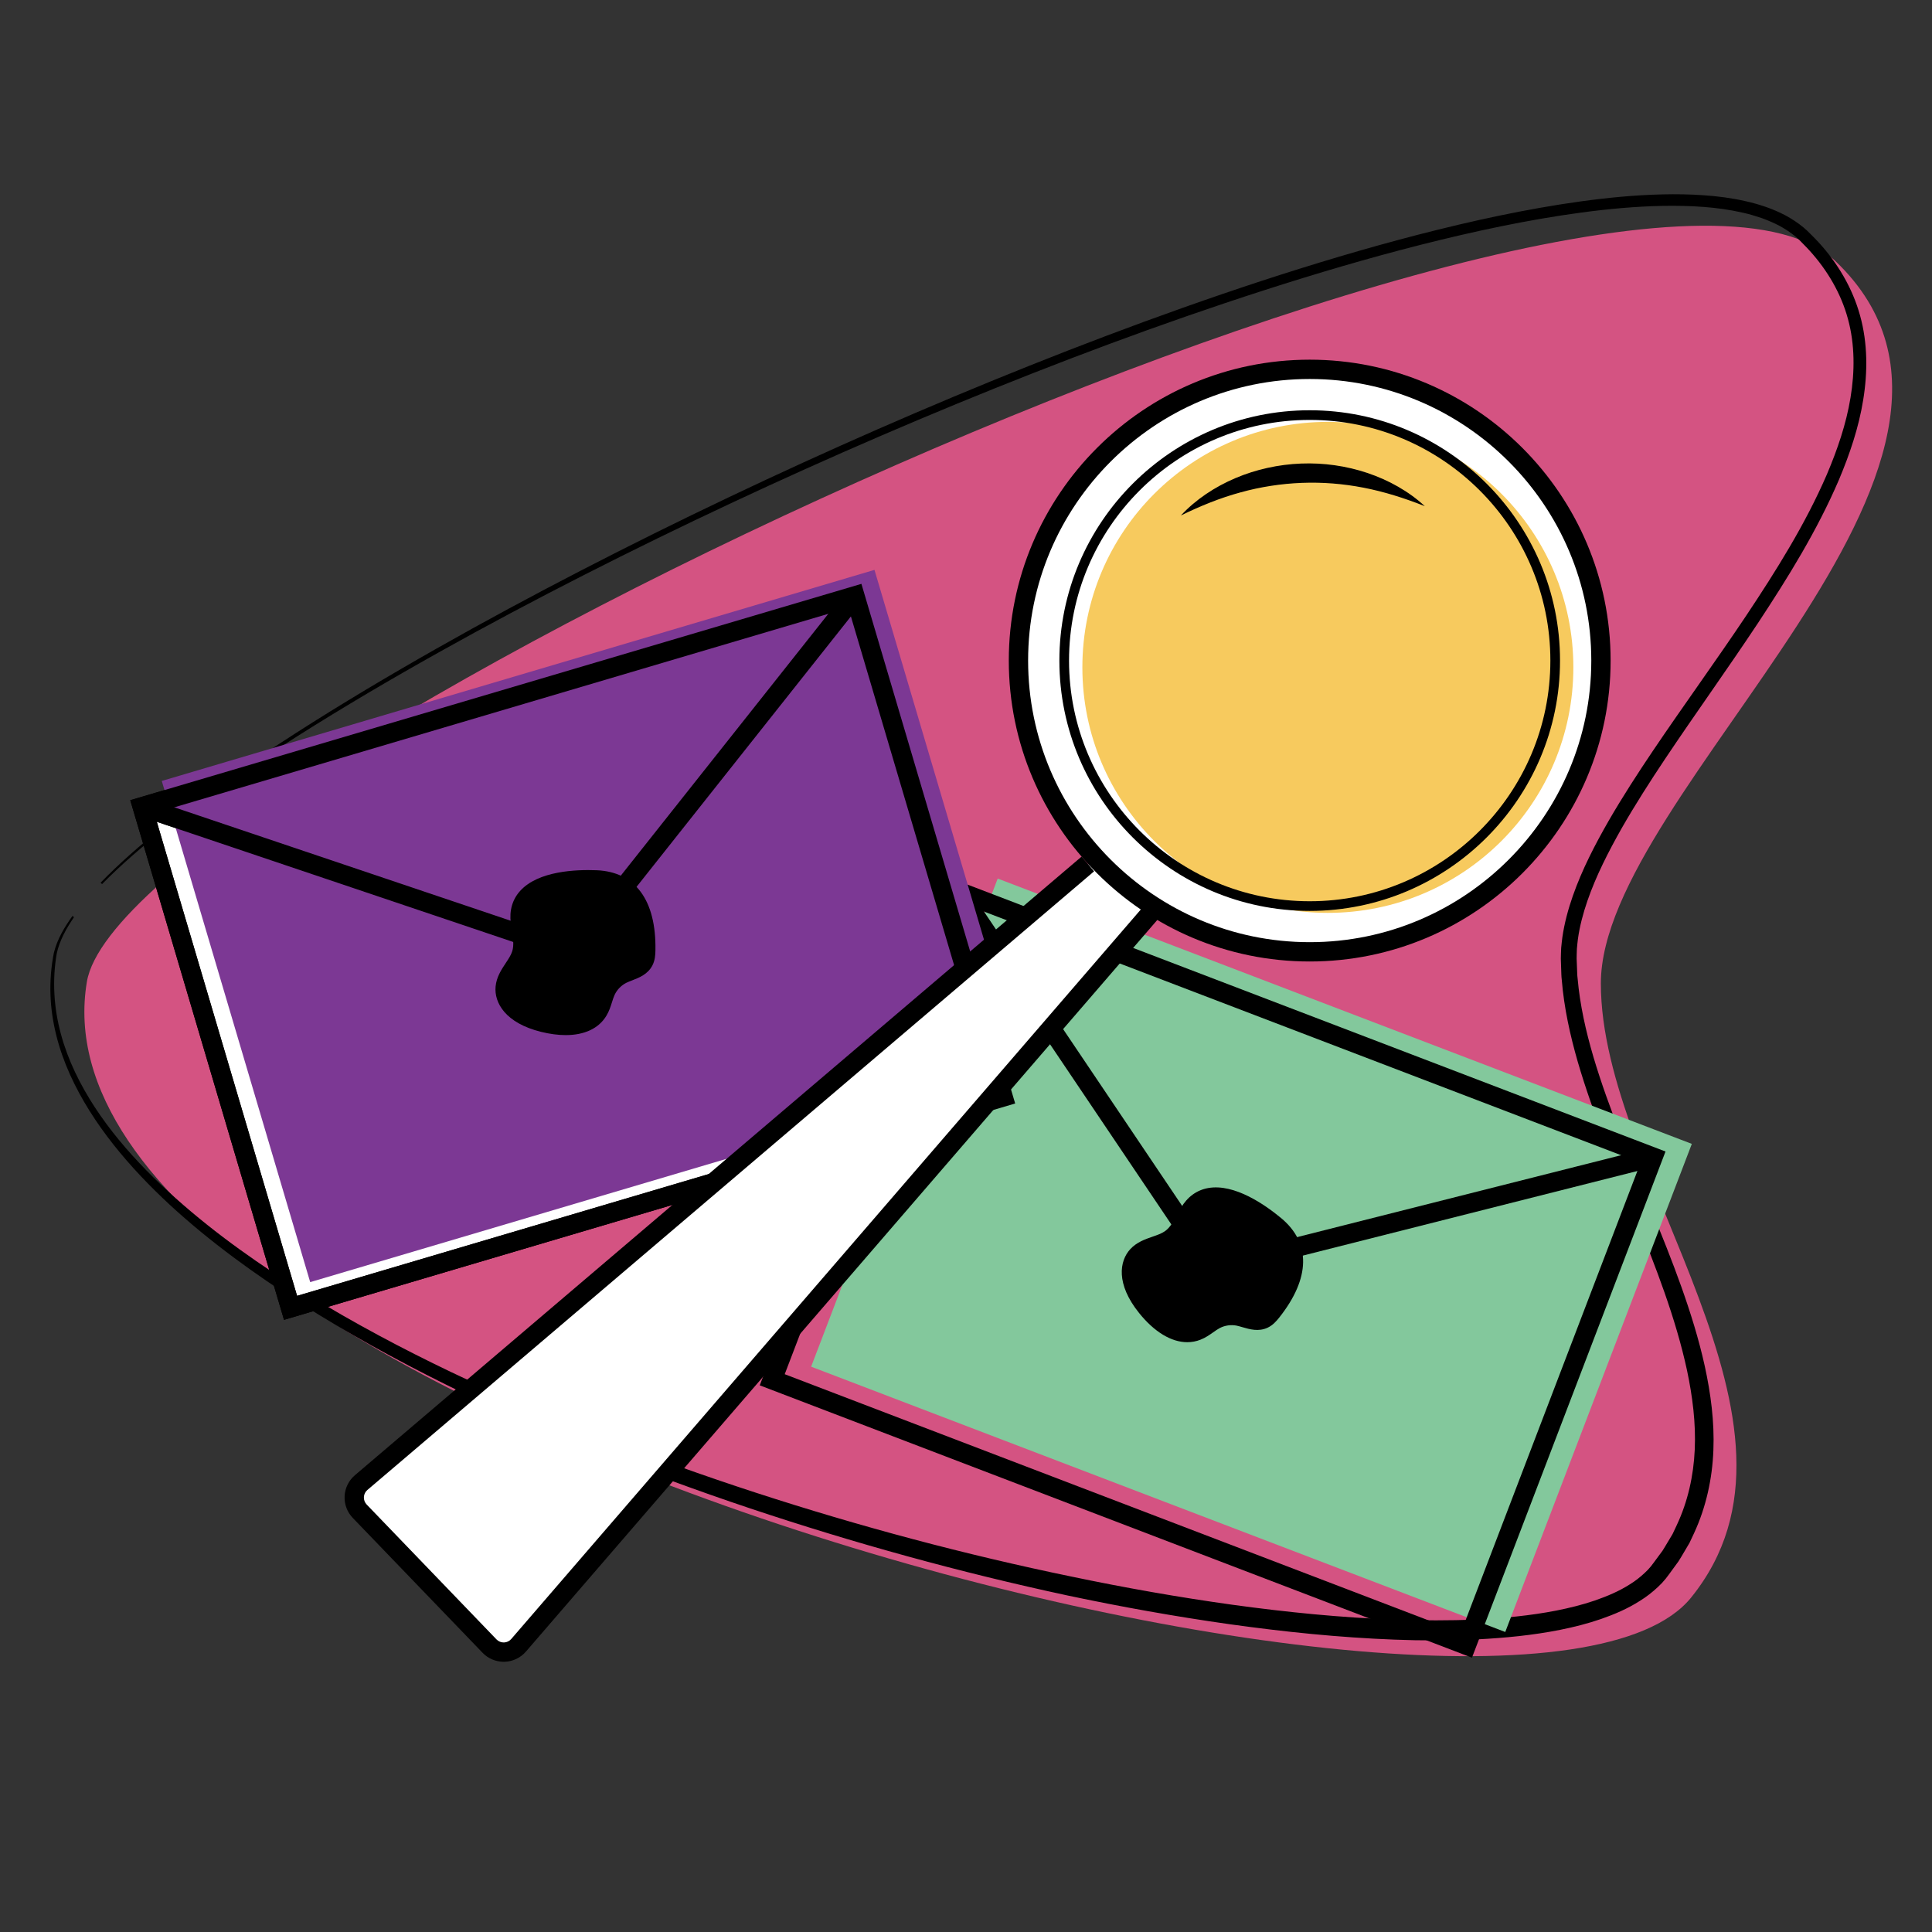 <?xml version="1.0" encoding="utf-8"?>
<!-- Generator: Adobe Illustrator 24.1.3, SVG Export Plug-In . SVG Version: 6.00 Build 0)  -->
<svg version="1.1" id="Layer_1" xmlns="http://www.w3.org/2000/svg" xmlns:xlink="http://www.w3.org/1999/xlink" x="0px" y="0px"
	 viewBox="0 0 600 600" style="enable-background:new 0 0 600 600;" xml:space="preserve">
<rect x="0" y="0" width="600" height="600" fill="#333333" stroke="none"/>
<style type="text/css">
	.st0{fill:#B086BE;}
	.st1{fill:#EC9E8B;}
	.st2{fill:#7C3894;}
	.st3{fill:#D45382;}
	.st4{fill:none;stroke:#000000;stroke-width:6;stroke-miterlimit:10;}
	.st5{fill:#FEDE9C;}
	.st6{fill:#F7CA5E;}
	.st7{fill:#83C89C;}
	.st8{fill:#22345B;}
	.st9{fill:#767E99;}
	.st10{fill:#D65A47;}
	.st11{fill:#FFFFFF;}
	.st12{fill:#E99BB2;}
	.st13{fill:#B5DEC2;}
	.st14{fill:none;stroke:#000000;stroke-width:2;stroke-miterlimit:10;}
	.st15{opacity:0.41;}
	.st16{stroke:#000000;stroke-width:4;stroke-miterlimit:10;}
	.st17{fill:none;stroke:#414042;stroke-width:2;stroke-miterlimit:10;}
	.st18{fill:#6FBB8F;}
	.st19{fill:#DB6041;}
	.st20{stroke:#000000;stroke-miterlimit:10;}
	.st21{fill:none;stroke:#000000;stroke-miterlimit:10;}
	.st22{fill:none;stroke:#000000;stroke-width:3;stroke-miterlimit:10;}
	.st23{fill:#FFFFFF;stroke:#000000;stroke-width:6;stroke-miterlimit:10;}
	.st24{fill:none;}
	.st25{fill:none;stroke:#000000;stroke-width:8;stroke-linecap:round;stroke-linejoin:round;stroke-miterlimit:10;}
	.st26{fill-rule:evenodd;clip-rule:evenodd;fill:#D65A47;}
	.st27{fill-rule:evenodd;clip-rule:evenodd;fill:#83C89C;}
	.st28{fill-rule:evenodd;clip-rule:evenodd;fill:#D45382;}
	.st29{fill:none;stroke:#000000;stroke-width:12;stroke-miterlimit:10;}
	.st30{fill:none;stroke:#000000;stroke-width:10;stroke-miterlimit:10;}
</style>
<g>
	<path class="st3" d="M26.98,304.91c11.26-67.29,478-286.26,543.17-223.69c65.17,62.56-72.99,164.23-72.99,224.19
		s71.66,136.76,28.02,190.74C472.1,561.78,4.59,438.71,26.98,304.91z"/>
</g>
<g>
	<path d="M31.23,274.14c5.93-6.12,12.38-11.7,19-17.03c6.64-5.32,13.49-10.37,20.45-15.26c13.93-9.76,28.31-18.87,42.89-27.62
		c29.19-17.46,59.22-33.48,89.68-48.6c30.48-15.09,61.43-29.24,92.8-42.38c31.38-13.13,63.17-25.31,95.51-35.94
		c16.18-5.29,32.49-10.19,48.99-14.46c16.5-4.24,33.18-7.91,50.11-10.27c8.46-1.17,16.99-2.01,25.58-2.21
		c4.29-0.1,8.6-0.04,12.91,0.27c4.31,0.3,8.62,0.85,12.88,1.82c4.26,0.95,8.48,2.34,12.44,4.42c1.97,1.07,3.86,2.3,5.61,3.75
		l1.28,1.13c0.4,0.38,0.77,0.78,1.16,1.16c0.76,0.79,1.55,1.53,2.28,2.35c5.9,6.44,10.53,14.23,12.87,22.76
		c2.37,8.54,2.37,17.54,0.97,26.12c-1.38,8.62-4.19,16.87-7.52,24.8c-6.79,15.85-15.86,30.44-25.24,44.66
		c-9.42,14.21-19.37,28.01-28.78,42.09c-4.7,7.04-9.26,14.16-13.44,21.46c-4.13,7.31-7.98,14.8-10.68,22.62
		c-1.34,3.9-2.4,7.88-2.95,11.89c-0.14,1-0.21,2-0.31,3c-0.03,1-0.08,1.99-0.08,3l0.12,3.09c0.05,1.03,0.04,2.06,0.18,3.09
		c0.72,8.24,2.56,16.41,4.93,24.45c4.78,16.09,11.53,31.66,17.97,47.4c3.23,7.87,6.42,15.79,9.3,23.87
		c2.87,8.07,5.45,16.31,7.31,24.77c1.84,8.46,3.01,17.18,2.66,26.01c-0.33,8.8-2.25,17.68-6,25.78l-1.42,3.03l-1.7,2.88
		c-0.58,0.95-1.11,1.93-1.73,2.86l-1.96,2.69c-0.67,0.9-1.28,1.79-2,2.69l-1.17,1.34c-0.41,0.43-0.84,0.83-1.25,1.24
		c-1.71,1.6-3.55,3.04-5.49,4.24c-3.85,2.48-7.99,4.23-12.16,5.69c-4.18,1.44-8.44,2.52-12.71,3.37c-8.55,1.7-17.16,2.52-25.75,2.96
		c-8.6,0.41-17.19,0.42-25.75,0.08c-17.12-0.65-34.14-2.41-51.05-4.77c-16.91-2.39-33.71-5.4-50.4-8.93
		c-33.35-7.16-66.26-16.24-98.59-27.05c-16.16-5.41-32.17-11.28-47.98-17.66c-15.81-6.37-31.41-13.28-46.68-20.88
		c-15.28-7.58-30.25-15.81-44.67-24.94c-14.39-9.17-28.31-19.19-40.9-30.79c-6.27-5.81-12.21-12.02-17.53-18.74
		c-5.31-6.72-10-13.98-13.52-21.82c-3.51-7.82-5.77-16.29-6.03-24.89c-0.13-4.3,0.22-8.58,1.06-12.81c1.04-4.25,3.3-7.99,5.77-11.45
		l0.49,0.35c-2.37,3.48-4.49,7.23-5.37,11.3c-0.71,4.12-0.95,8.37-0.72,12.56c0.43,8.41,2.79,16.63,6.38,24.22
		c3.59,7.6,8.33,14.64,13.68,21.14c5.36,6.5,11.33,12.5,17.63,18.11c12.6,11.25,26.51,20.99,40.9,29.87
		c14.42,8.85,29.39,16.81,44.67,24.12c30.59,14.56,62.23,26.89,94.45,37.39c32.23,10.49,65.02,19.26,98.19,26.1
		c16.57,3.47,33.25,6.42,50.01,8.75c16.75,2.3,33.59,4,50.44,4.6c8.42,0.29,16.84,0.35,25.22-0.03c8.37-0.4,16.73-1.18,24.86-2.77
		c4.06-0.8,8.07-1.8,11.93-3.11c3.84-1.33,7.59-2.91,10.89-5.03c1.68-1.02,3.2-2.23,4.59-3.52c0.34-0.33,0.69-0.66,1.01-0.99
		l0.93-1.05c0.61-0.75,1.2-1.62,1.81-2.42l1.81-2.45c0.56-0.84,1.04-1.73,1.57-2.59l1.56-2.6l1.29-2.74
		c3.44-7.31,5.24-15.35,5.6-23.51c0.37-8.18-0.68-16.45-2.4-24.59c-3.52-16.31-9.72-32.1-16.05-47.81
		c-6.33-15.74-13.05-31.46-17.88-48.01c-2.38-8.27-4.26-16.76-4.97-25.47c-0.14-1.08-0.13-2.18-0.18-3.27l-0.11-3.28
		c0-1.11,0.07-2.25,0.11-3.36c0.12-1.11,0.21-2.23,0.37-3.33c0.64-4.41,1.8-8.68,3.24-12.8c2.89-8.25,6.89-15.93,11.15-23.37
		c4.3-7.43,8.95-14.61,13.71-21.68c9.54-14.14,19.54-27.87,28.96-41.96c9.38-14.08,18.4-28.46,25.07-43.87
		c3.27-7.7,6.01-15.66,7.35-23.84c1.36-8.15,1.37-16.54-0.78-24.44c-2.13-7.9-6.37-15.13-11.91-21.24
		c-0.68-0.78-1.43-1.49-2.14-2.24c-0.36-0.36-0.72-0.75-1.08-1.1l-1.1-0.99c-1.52-1.27-3.19-2.37-4.95-3.34
		c-1.78-0.94-3.65-1.74-5.57-2.44c-1.94-0.65-3.9-1.26-5.92-1.69c-8.06-1.86-16.51-2.24-24.89-2.11
		c-8.41,0.16-16.82,0.94-25.19,2.06c-16.75,2.26-33.34,5.83-49.77,9.98c-16.43,4.17-32.71,8.98-48.86,14.18
		c-32.31,10.41-64.12,22.37-95.52,35.3c-31.4,12.94-62.39,26.89-92.92,41.78c-30.51,14.92-60.61,30.75-89.86,48.02
		c-14.61,8.66-29.02,17.66-42.99,27.33c-6.97,4.84-13.84,9.84-20.5,15.11c-6.64,5.28-13.1,10.81-19.04,16.86L31.23,274.14z"/>
</g>
<g>
	
		<rect x="62.46" y="214.45" transform="matrix(0.959 -0.284 0.284 0.959 -76.562 62.612)" class="st11" width="230.8" height="162.3"/>
	<path d="M88.2,409.89L40.45,248.51l227.07-67.19l47.75,161.38L88.2,409.89z M47.91,252.56l44.35,149.88l215.56-63.78l-44.35-149.88
		L47.91,252.56z"/>
</g>
<g>
	<polygon points="178.9,299.12 43.22,253.37 45.14,247.69 176.82,292.09 263.14,183.18 267.84,186.91 	"/>
</g>
<g>
	<path d="M161.61,286.26c0.43,3.34,1.34,6.79,0.35,10.01c-1.15,3.71-4.7,6.52-5.06,10.39c-0.54,5.85,6.19,9.47,11.89,10.88
		c6.03,1.49,13.75,1.68,16.96-3.64c1.15-1.9,1.46-4.18,2.39-6.19c1.04-2.25,2.88-4.13,5.11-5.21c2.39-1.17,5.45-1.67,6.68-4.03
		c0.54-1.04,0.6-2.25,0.62-3.42c0.2-11.53-3.48-21.31-15.4-21.79C175.98,272.9,160.08,274.41,161.61,286.26z"/>
	<path d="M175.68,321.46c-2.33,0-4.88-0.33-7.61-1c-11.14-2.74-14.62-9.07-14.16-14.07c0.27-2.94,1.79-5.25,3.14-7.28
		c0.86-1.3,1.67-2.52,2.04-3.73c0.59-1.91,0.23-4.21-0.15-6.64c-0.11-0.7-0.22-1.4-0.31-2.1v0c-0.5-3.89,0.52-7.36,2.96-10.02
		c5.62-6.14,17.24-6.61,23.68-6.36c12.05,0.49,18.54,9.31,18.28,24.84c-0.02,1.46-0.12,3.15-0.96,4.76
		c-1.43,2.73-4.11,3.77-6.26,4.6c-0.64,0.25-1.24,0.48-1.76,0.73c-1.6,0.78-2.95,2.16-3.7,3.78c-0.31,0.68-0.56,1.46-0.82,2.29
		c-0.41,1.31-0.88,2.79-1.73,4.19C185.94,319.41,181.49,321.46,175.68,321.46z M164.58,285.88c0.08,0.64,0.18,1.29,0.29,1.93
		c0.45,2.86,0.96,6.11-0.05,9.35c-0.63,2.02-1.76,3.74-2.76,5.26c-1.09,1.66-2.04,3.09-2.17,4.52c-0.38,4.11,5.87,6.77,9.62,7.69
		c2.51,0.62,10.92,2.28,13.68-2.28c0.47-0.78,0.79-1.8,1.13-2.88c0.31-0.98,0.63-1.99,1.1-3.01c1.34-2.89,3.65-5.25,6.51-6.65
		c0.75-0.37,1.5-0.66,2.23-0.94c1.4-0.54,2.73-1.05,3.11-1.79c0.25-0.49,0.27-1.48,0.28-2.08c0.31-18.23-9.34-18.62-12.52-18.75
		c-6.98-0.29-15.64,0.73-19.02,4.42C164.76,282.05,164.3,283.7,164.58,285.88L164.58,285.88z"/>
</g>
<g>
	
		<rect x="273.2" y="308.77" transform="matrix(0.934 0.357 -0.357 0.934 164.908 -113.078)" class="st7" width="230.8" height="162.3"/>
</g>
<g>
	<path d="M457.13,514.81l-2.8-1.07l-218.38-83.51l60.11-157.2l2.8,1.07l218.38,83.51L457.13,514.81z M243.7,426.77l209.97,80.29
		l55.83-145.99l-209.97-80.29L243.7,426.77z"/>
</g>
<g>
	<polygon points="375.28,397.35 295.31,278.58 300.28,275.23 377.9,390.5 512.63,356.44 514.1,362.25 	"/>
</g>
<g>
	<path d="M369.36,376.63c-1.69,2.92-3.06,6.21-5.81,8.16c-3.17,2.25-7.7,2.33-10.33,5.18c-3.98,4.32-0.84,11.28,2.84,15.87
		c3.89,4.84,9.9,9.68,15.68,7.42c2.06-0.81,3.7-2.43,5.66-3.46c2.2-1.15,4.79-1.53,7.22-1.04c2.61,0.52,5.34,1.98,7.75,0.86
		c1.06-0.49,1.84-1.42,2.57-2.34c7.16-9.04,10.19-19.04,1.01-26.67C388.9,374.74,375.35,366.29,369.36,376.63z"/>
	<path d="M368.71,416.83c-4.94,0-10.22-3.16-14.99-9.11c-7.18-8.95-6.11-16.08-2.71-19.78c2-2.17,4.61-3.08,6.92-3.88
		c1.47-0.51,2.85-0.99,3.88-1.72c1.63-1.16,2.74-3.2,3.92-5.37c0.34-0.62,0.68-1.25,1.03-1.85l0,0c1.97-3.4,4.89-5.53,8.44-6.16
		c8.19-1.46,17.72,5.22,22.68,9.34c9.28,7.71,9.07,18.66-0.57,30.84c-0.91,1.14-2.01,2.43-3.65,3.19c-2.79,1.3-5.55,0.5-7.77-0.15
		c-0.66-0.19-1.28-0.37-1.84-0.49c-1.75-0.35-3.66-0.08-5.24,0.75c-0.66,0.35-1.33,0.82-2.04,1.32c-1.12,0.79-2.39,1.68-3.91,2.28
		C371.5,416.58,370.12,416.83,368.71,416.83z M377.57,374.76c-0.46,0-0.9,0.04-1.32,0.11c-1.83,0.33-3.2,1.36-4.3,3.26l0,0
		c-0.32,0.56-0.64,1.13-0.95,1.71c-1.38,2.55-2.95,5.43-5.72,7.39c-1.73,1.23-3.67,1.9-5.39,2.5c-1.88,0.65-3.5,1.21-4.47,2.27
		c-2.79,3.03,0.55,8.94,2.97,11.96c1.62,2.02,7.28,8.45,12.25,6.5c0.85-0.33,1.73-0.95,2.65-1.6c0.84-0.59,1.7-1.2,2.7-1.72
		c2.82-1.48,6.09-1.95,9.21-1.33c0.82,0.16,1.59,0.39,2.34,0.61c1.44,0.42,2.81,0.82,3.55,0.47c0.46-0.21,0.98-0.85,1.49-1.48
		c2.8-3.53,11.32-14.29,1.44-22.49C389.13,378.84,382.44,374.76,377.57,374.76z"/>
</g>
<g>
	
		<rect x="68.46" y="206.45" transform="matrix(0.959 -0.284 0.284 0.959 -74.045 63.986)" class="st2" width="230.8" height="162.3"/>
</g>
<g>
	<path d="M88.2,409.89L40.45,248.51l227.07-67.19l47.75,161.38L88.2,409.89z M47.91,252.56l44.35,149.88l215.56-63.78l-44.35-149.88
		L47.91,252.56z"/>
</g>
<g>
	<polygon points="178.9,299.12 43.22,253.37 45.14,247.69 176.82,292.09 263.14,183.18 267.84,186.91 	"/>
</g>
<g>
	<path d="M161.61,286.26c0.43,3.34,1.34,6.79,0.35,10.01c-1.15,3.71-4.7,6.52-5.06,10.39c-0.54,5.85,6.19,9.47,11.89,10.88
		c6.03,1.49,13.75,1.68,16.96-3.64c1.15-1.9,1.46-4.18,2.39-6.19c1.04-2.25,2.88-4.13,5.11-5.21c2.39-1.17,5.45-1.67,6.68-4.03
		c0.54-1.04,0.6-2.25,0.62-3.42c0.2-11.53-3.48-21.31-15.4-21.79C175.98,272.9,160.08,274.41,161.61,286.26z"/>
	<path d="M175.68,321.46c-2.33,0-4.88-0.33-7.61-1c-11.14-2.74-14.62-9.07-14.16-14.07c0.27-2.94,1.79-5.25,3.14-7.28
		c0.86-1.3,1.67-2.52,2.04-3.73c0.59-1.91,0.23-4.21-0.15-6.64c-0.11-0.7-0.22-1.4-0.31-2.1v0c-0.5-3.89,0.52-7.36,2.96-10.02
		c5.62-6.14,17.24-6.61,23.68-6.36c12.05,0.49,18.54,9.31,18.28,24.84c-0.02,1.46-0.12,3.15-0.96,4.76
		c-1.43,2.73-4.11,3.77-6.26,4.6c-0.64,0.25-1.24,0.48-1.76,0.73c-1.6,0.78-2.95,2.16-3.7,3.78c-0.31,0.68-0.56,1.46-0.82,2.29
		c-0.41,1.31-0.88,2.79-1.73,4.19C185.94,319.41,181.49,321.46,175.68,321.46z M164.58,285.88c0.08,0.64,0.18,1.29,0.29,1.93
		c0.45,2.86,0.96,6.11-0.05,9.35c-0.63,2.02-1.76,3.74-2.76,5.26c-1.09,1.66-2.04,3.09-2.17,4.52c-0.38,4.11,5.87,6.77,9.62,7.69
		c2.51,0.62,10.92,2.28,13.68-2.28c0.47-0.78,0.79-1.8,1.13-2.88c0.31-0.98,0.63-1.99,1.1-3.01c1.34-2.89,3.65-5.25,6.51-6.65
		c0.75-0.37,1.5-0.66,2.23-0.94c1.4-0.54,2.73-1.05,3.11-1.79c0.25-0.49,0.27-1.48,0.28-2.08c0.31-18.23-9.34-18.62-12.52-18.75
		c-6.98-0.29-15.64,0.73-19.02,4.42C164.76,282.05,164.3,283.7,164.58,285.88L164.58,285.88z"/>
</g>
<g>
	<path class="st11" d="M337.85,268.3L112.15,460.44c-2.68,2.28-2.88,6.35-0.44,8.88l40.32,41.89c2.49,2.59,6.67,2.48,9.02-0.24
		l197.73-229.11"/>
	<path d="M156.43,516.08c-2.47,0-4.85-1.01-6.56-2.79l-40.32-41.89c-1.73-1.8-2.66-4.27-2.53-6.77c0.12-2.5,1.29-4.86,3.19-6.48
		L335.9,266.02l3.89,4.57L114.1,462.72c-0.66,0.56-1.05,1.35-1.09,2.21s0.26,1.68,0.86,2.31l40.32,41.89
		c0.61,0.64,1.46,0.97,2.32,0.95c0.88-0.02,1.69-0.41,2.27-1.08l197.73-229.12l4.54,3.92L163.32,512.93
		c-1.67,1.93-4.09,3.08-6.65,3.15C156.59,516.08,156.51,516.08,156.43,516.08z"/>
</g>
<g>
	<circle class="st11" cx="406.74" cy="205.15" r="90.45"/>
	<path d="M406.74,298.6c-51.53,0-93.45-41.92-93.45-93.45s41.92-93.45,93.45-93.45s93.45,41.92,93.45,93.45
		S458.27,298.6,406.74,298.6z M406.74,117.7c-48.22,0-87.45,39.23-87.45,87.45s39.23,87.45,87.45,87.45s87.45-39.23,87.45-87.45
		S454.96,117.7,406.74,117.7z"/>
</g>
<g>
	<circle class="st6" cx="412.38" cy="207.26" r="76.24"/>
</g>
<g>
	<path d="M406.74,282.89c-42.87,0-77.74-34.87-77.74-77.74s34.87-77.74,77.74-77.74s77.74,34.87,77.74,77.74
		S449.6,282.89,406.74,282.89z M406.74,130.41c-41.21,0-74.74,33.53-74.74,74.74s33.53,74.74,74.74,74.74s74.74-33.53,74.74-74.74
		S447.95,130.41,406.74,130.41z"/>
</g>
<g>
	<circle class="st24" cx="406.74" cy="205.15" r="76.24"/>
</g>
<g>
	<path d="M366.73,160.09c4.66-5,10.55-8.89,16.95-11.61c6.41-2.72,13.37-4.24,20.37-4.52c7-0.28,14.06,0.72,20.66,2.94
		c6.59,2.23,12.76,5.66,17.78,10.29c-6.35-2.5-12.62-4.5-19-5.73c-6.37-1.24-12.8-1.75-19.22-1.5c-6.41,0.25-12.79,1.23-19.04,2.96
		C378.97,154.62,372.86,157.1,366.73,160.09z"/>
</g>
</svg>
